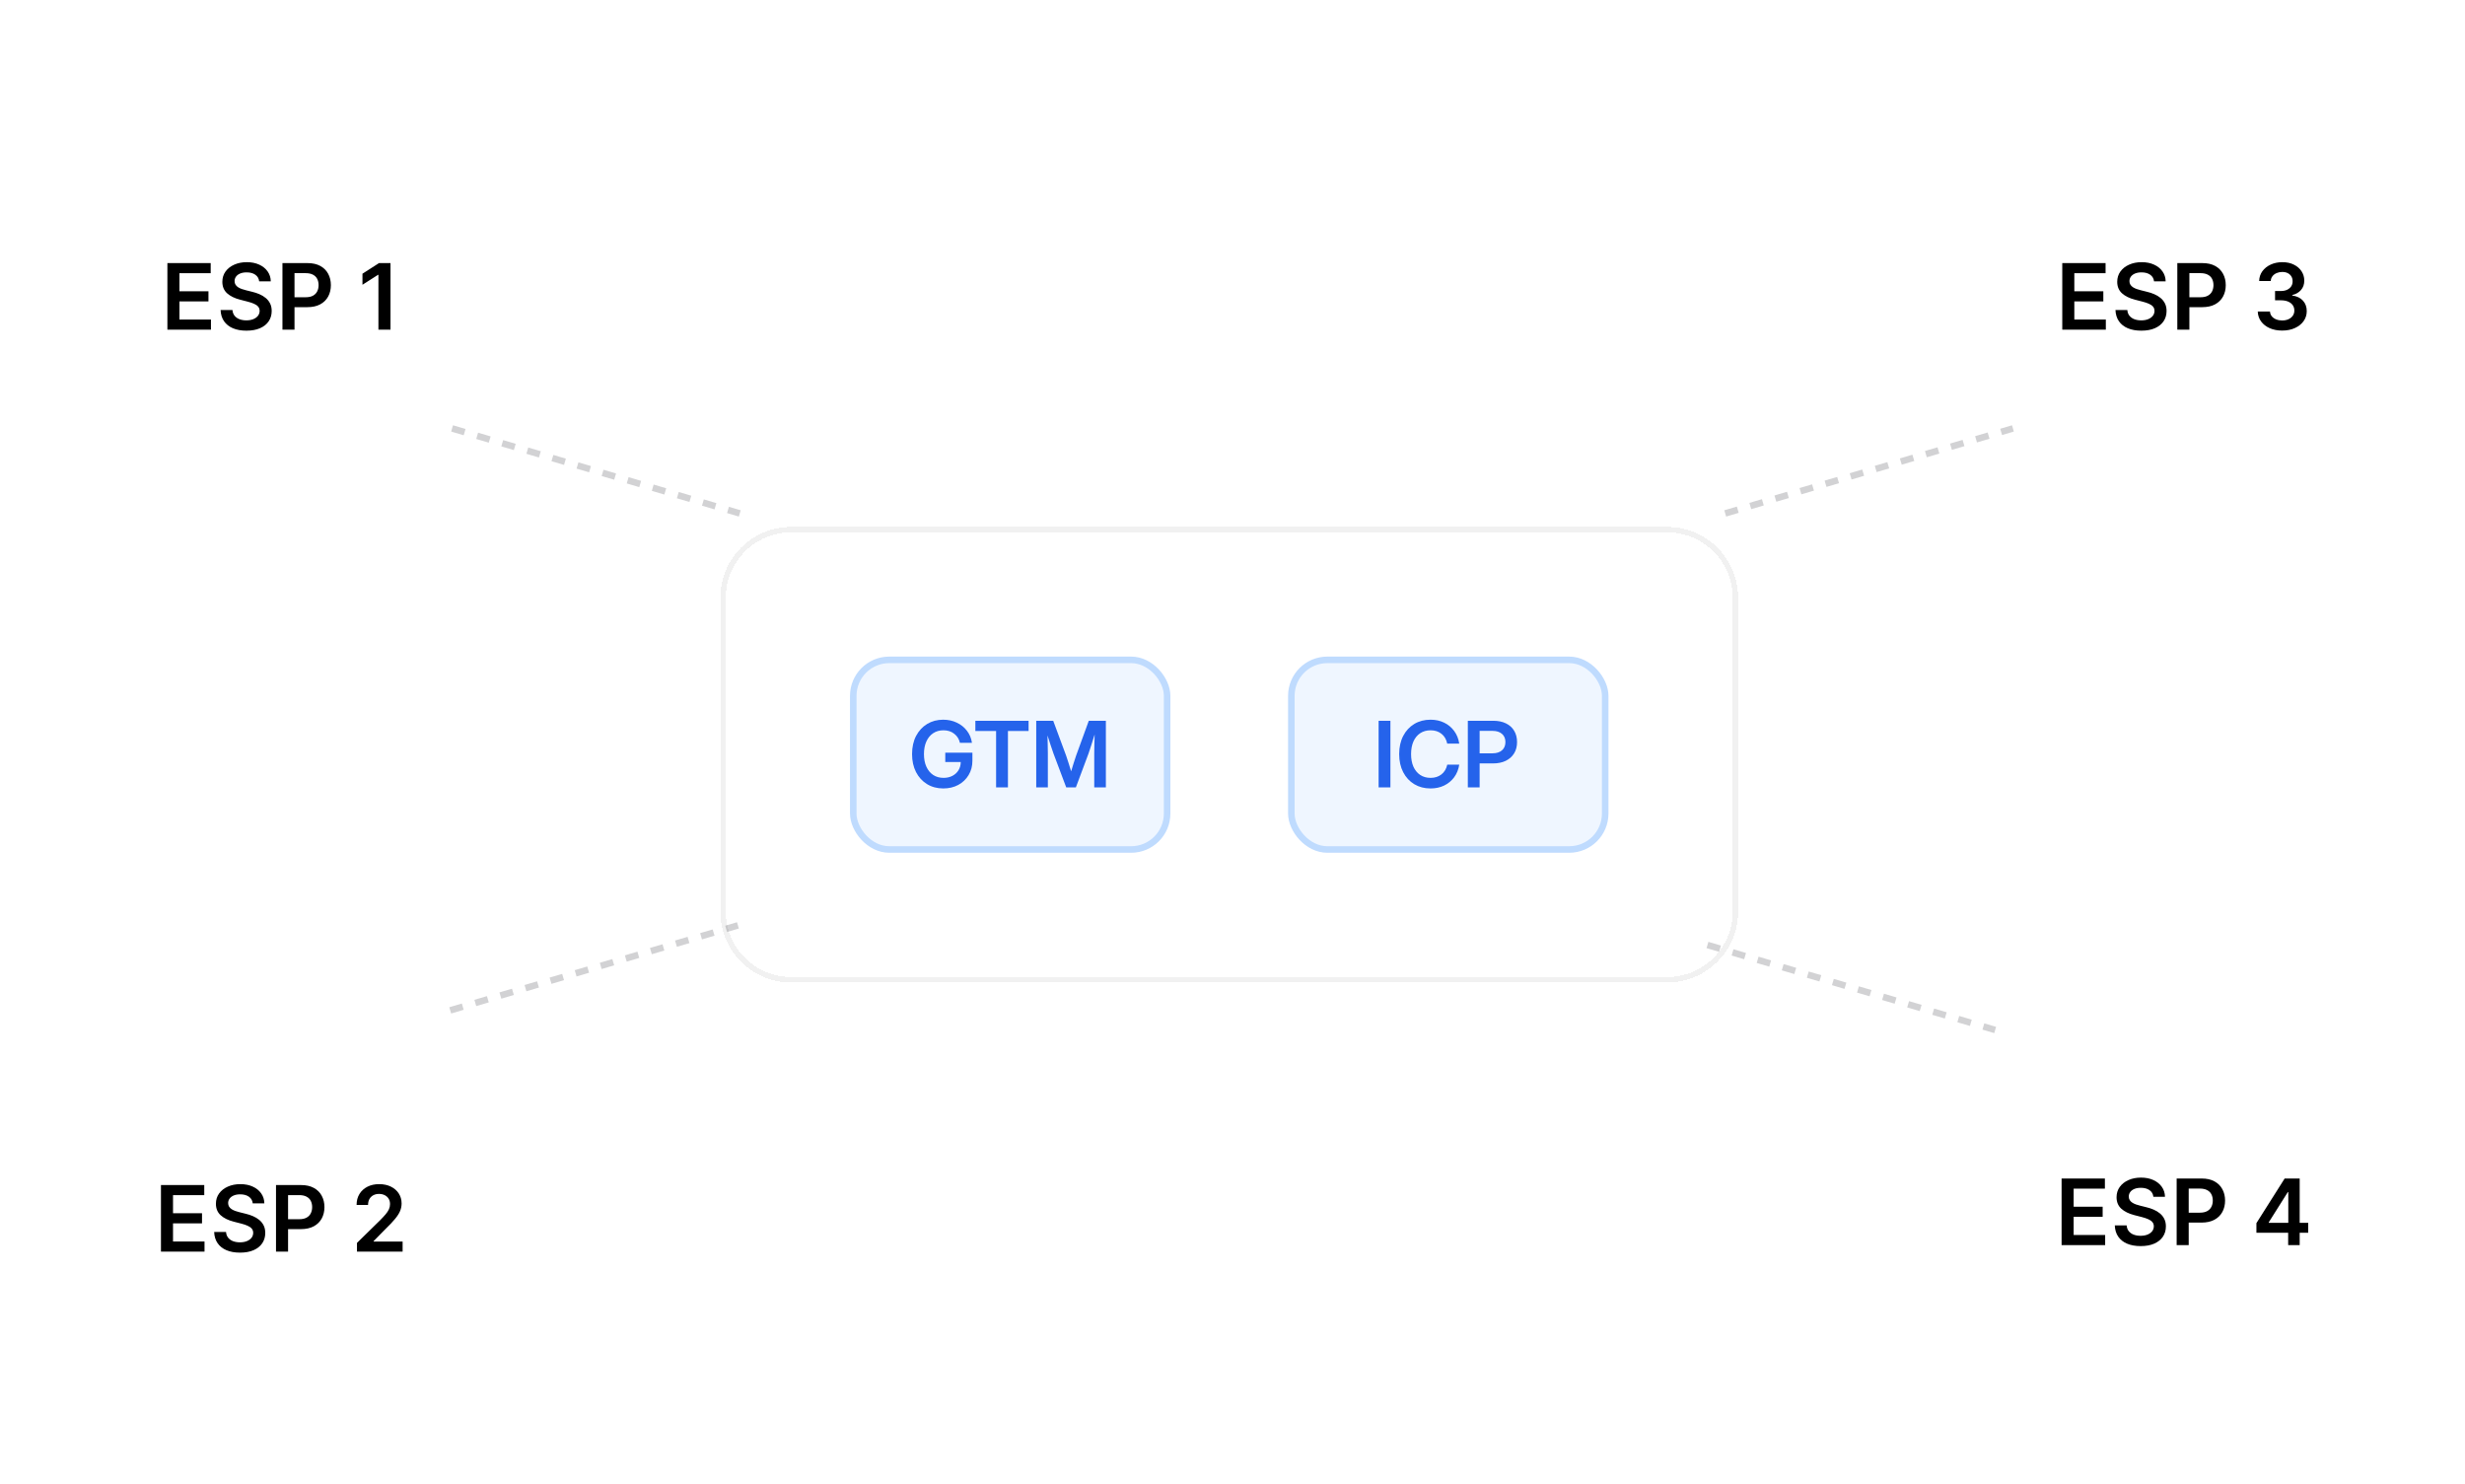 <svg width="377" height="227" viewBox="0 0 377 227" fill="none" xmlns="http://www.w3.org/2000/svg">
<g filter="url(#filter0_ddddi_245_594)">
<path d="M111 86C111 80.477 115.477 76 121 76H255C260.523 76 265 80.477 265 86V134C265 139.523 260.523 144 255 144H121C115.477 144 111 139.523 111 134V86Z" fill="white" shape-rendering="crispEdges"/>
<path d="M121 75.583C115.247 75.583 110.583 80.247 110.583 86V134C110.583 139.753 115.247 144.417 121 144.417H255C260.753 144.417 265.417 139.753 265.417 134V86C265.417 80.247 260.753 75.583 255 75.583H121Z" stroke="#18181B" stroke-opacity="0.06" stroke-width="0.833" shape-rendering="crispEdges"/>
<rect x="130.5" y="95.5" width="48" height="29" rx="5.5" fill="#EFF6FF"/>
<rect x="130.5" y="95.5" width="48" height="29" rx="5.5" stroke="#BFDBFE"/>
<path d="M144.271 115.164C143.332 115.164 142.502 114.943 141.782 114.501C141.062 114.059 140.499 113.444 140.094 112.655C139.693 111.867 139.492 110.953 139.492 109.914C139.492 108.848 139.697 107.92 140.107 107.132C140.522 106.343 141.087 105.733 141.803 105.3C142.523 104.867 143.339 104.65 144.25 104.65C145.011 104.65 145.706 104.801 146.335 105.102C146.964 105.398 147.481 105.812 147.887 106.346C148.297 106.874 148.552 107.49 148.652 108.191H146.813C146.686 107.617 146.396 107.155 145.945 106.804C145.499 106.448 144.95 106.271 144.298 106.271C143.687 106.271 143.159 106.421 142.712 106.722C142.265 107.022 141.919 107.446 141.673 107.993C141.431 108.535 141.311 109.176 141.311 109.914C141.311 110.648 141.434 111.288 141.68 111.835C141.926 112.377 142.272 112.799 142.719 113.1C143.17 113.396 143.701 113.544 144.312 113.544C144.813 113.544 145.259 113.444 145.651 113.243C146.048 113.038 146.36 112.753 146.588 112.389C146.816 112.024 146.932 111.603 146.937 111.124H144.571V109.695H148.721V110.926C148.721 111.751 148.527 112.482 148.14 113.12C147.757 113.758 147.23 114.259 146.561 114.624C145.891 114.984 145.127 115.164 144.271 115.164ZM149.172 106.38V104.814H157.313V106.38H154.155V115H152.344V106.38H149.172ZM158.482 115V104.814H161.08L163.062 110.167C163.158 110.45 163.279 110.819 163.425 111.274C163.571 111.726 163.703 112.149 163.821 112.546C163.94 112.149 164.07 111.726 164.211 111.274C164.357 110.819 164.478 110.45 164.573 110.167L166.521 104.814H169.133V115H167.355V109.805C167.355 109.445 167.362 109.003 167.376 108.479C167.39 107.954 167.403 107.433 167.417 106.913C167.235 107.487 167.062 108.036 166.897 108.561C166.733 109.08 166.597 109.495 166.487 109.805L164.546 115H163.069L161.114 109.805C161.009 109.508 160.875 109.114 160.711 108.622C160.551 108.125 160.383 107.604 160.205 107.057C160.219 107.558 160.23 108.057 160.239 108.554C160.253 109.046 160.26 109.463 160.26 109.805V115H158.482Z" fill="#2563EB"/>
<rect x="197.5" y="95.5" width="48" height="29" rx="5.5" fill="#EFF6FF"/>
<rect x="197.5" y="95.5" width="48" height="29" rx="5.5" stroke="#BFDBFE"/>
<path d="M212.652 104.814V115H210.848V104.814H212.652ZM218.791 115.164C217.852 115.164 217.023 114.948 216.303 114.515C215.583 114.082 215.018 113.471 214.607 112.683C214.197 111.894 213.992 110.971 213.992 109.914C213.992 108.848 214.197 107.92 214.607 107.132C215.018 106.343 215.583 105.733 216.303 105.3C217.023 104.867 217.852 104.65 218.791 104.65C219.557 104.65 220.249 104.801 220.869 105.102C221.489 105.402 221.999 105.826 222.4 106.373C222.806 106.92 223.066 107.565 223.18 108.308H221.341C221.204 107.66 220.91 107.159 220.459 106.804C220.008 106.448 219.456 106.271 218.805 106.271C218.185 106.271 217.649 106.421 217.198 106.722C216.752 107.022 216.408 107.446 216.166 107.993C215.929 108.54 215.811 109.18 215.811 109.914C215.811 110.643 215.929 111.281 216.166 111.828C216.408 112.37 216.752 112.792 217.198 113.093C217.645 113.394 218.18 113.544 218.805 113.544C219.452 113.544 220.001 113.368 220.452 113.018C220.903 112.667 221.202 112.168 221.348 111.521H223.18C223.066 112.263 222.806 112.908 222.4 113.455C221.999 113.997 221.489 114.419 220.869 114.72C220.249 115.016 219.557 115.164 218.791 115.164ZM224.492 115V104.814H228.382C229.129 104.814 229.774 104.947 230.316 105.211C230.863 105.475 231.283 105.851 231.574 106.339C231.87 106.826 232.019 107.403 232.019 108.068C232.019 108.738 231.868 109.317 231.567 109.805C231.267 110.292 230.84 110.671 230.289 110.939C229.742 111.204 229.095 111.336 228.348 111.336H226.297V115H224.492ZM226.297 109.791H228.279C228.885 109.791 229.364 109.638 229.715 109.333C230.066 109.023 230.241 108.602 230.241 108.068C230.241 107.54 230.066 107.123 229.715 106.817C229.364 106.512 228.885 106.359 228.279 106.359H226.297V109.791Z" fill="#2563EB"/>
</g>
<g filter="url(#filter1_ddddi_245_594)">
<rect x="298" y="4" width="72" height="72" rx="36" fill="white" shape-rendering="crispEdges"/>
<path d="M315.406 45V34.818H322.028V36.364H317.25V39.129H321.685V40.675H317.25V43.454H322.068V45H315.406ZM329.443 37.617C329.397 37.183 329.201 36.845 328.856 36.603C328.515 36.361 328.071 36.24 327.524 36.24C327.139 36.24 326.81 36.298 326.535 36.414C326.259 36.53 326.049 36.688 325.903 36.886C325.757 37.085 325.683 37.312 325.679 37.568C325.679 37.78 325.727 37.964 325.824 38.119C325.923 38.275 326.057 38.408 326.226 38.517C326.395 38.623 326.583 38.713 326.788 38.785C326.994 38.858 327.201 38.92 327.41 38.969L328.364 39.208C328.749 39.298 329.118 39.419 329.473 39.571C329.831 39.724 330.151 39.916 330.432 40.148C330.717 40.38 330.943 40.66 331.108 40.988C331.274 41.316 331.357 41.7 331.357 42.141C331.357 42.738 331.205 43.263 330.9 43.717C330.595 44.168 330.154 44.521 329.577 44.776C329.004 45.028 328.309 45.154 327.494 45.154C326.702 45.154 326.014 45.032 325.431 44.786C324.851 44.541 324.397 44.183 324.069 43.712C323.744 43.242 323.568 42.668 323.542 41.992H325.356C325.383 42.347 325.492 42.642 325.684 42.877C325.877 43.112 326.127 43.288 326.435 43.404C326.747 43.52 327.095 43.578 327.479 43.578C327.88 43.578 328.232 43.519 328.533 43.399C328.838 43.276 329.077 43.108 329.249 42.892C329.421 42.673 329.509 42.418 329.513 42.126C329.509 41.861 329.431 41.642 329.279 41.47C329.126 41.294 328.913 41.149 328.638 41.033C328.366 40.913 328.048 40.807 327.683 40.715L326.525 40.416C325.686 40.201 325.023 39.874 324.536 39.437C324.052 38.996 323.81 38.411 323.81 37.682C323.81 37.082 323.973 36.557 324.297 36.106C324.625 35.655 325.071 35.305 325.635 35.057C326.198 34.805 326.836 34.679 327.549 34.679C328.271 34.679 328.904 34.805 329.448 35.057C329.995 35.305 330.424 35.652 330.736 36.096C331.047 36.537 331.208 37.044 331.218 37.617H329.443ZM333.001 45V34.818H336.82C337.602 34.818 338.258 34.964 338.788 35.256C339.322 35.547 339.725 35.948 339.996 36.459C340.271 36.966 340.409 37.543 340.409 38.189C340.409 38.842 340.271 39.422 339.996 39.929C339.721 40.436 339.315 40.836 338.778 41.127C338.241 41.416 337.58 41.56 336.795 41.56H334.264V40.043H336.546C337.003 40.043 337.378 39.964 337.67 39.805C337.961 39.646 338.177 39.427 338.316 39.148C338.458 38.87 338.53 38.55 338.53 38.189C338.53 37.828 338.458 37.51 338.316 37.234C338.177 36.959 337.96 36.745 337.665 36.593C337.373 36.437 336.997 36.359 336.536 36.359H334.846V45H333.001ZM349.038 45.139C348.323 45.139 347.686 45.017 347.129 44.771C346.576 44.526 346.138 44.185 345.817 43.747C345.495 43.31 345.325 42.804 345.305 42.231H347.174C347.191 42.506 347.282 42.746 347.448 42.952C347.613 43.154 347.834 43.311 348.109 43.424C348.384 43.537 348.692 43.593 349.033 43.593C349.398 43.593 349.721 43.53 350.003 43.404C350.285 43.275 350.505 43.096 350.664 42.867C350.823 42.639 350.901 42.375 350.898 42.077C350.901 41.769 350.822 41.497 350.659 41.261C350.497 41.026 350.261 40.842 349.953 40.709C349.648 40.577 349.28 40.511 348.85 40.511H347.95V39.089H348.85C349.204 39.089 349.514 39.028 349.779 38.905C350.048 38.782 350.258 38.61 350.411 38.388C350.563 38.162 350.638 37.902 350.634 37.607C350.638 37.319 350.573 37.069 350.44 36.856C350.311 36.641 350.127 36.474 349.889 36.354C349.653 36.235 349.377 36.175 349.058 36.175C348.747 36.175 348.458 36.232 348.193 36.344C347.928 36.457 347.714 36.618 347.552 36.827C347.39 37.032 347.303 37.278 347.293 37.562H345.519C345.532 36.992 345.696 36.492 346.011 36.061C346.329 35.627 346.753 35.289 347.283 35.047C347.814 34.802 348.409 34.679 349.068 34.679C349.748 34.679 350.338 34.807 350.838 35.062C351.342 35.314 351.731 35.653 352.006 36.081C352.282 36.508 352.419 36.981 352.419 37.498C352.422 38.071 352.253 38.552 351.912 38.94C351.574 39.327 351.13 39.581 350.58 39.7V39.78C351.296 39.879 351.844 40.144 352.225 40.575C352.61 41.003 352.8 41.535 352.797 42.171C352.797 42.741 352.635 43.252 352.31 43.702C351.988 44.15 351.544 44.501 350.977 44.756C350.414 45.012 349.768 45.139 349.038 45.139Z" fill="black"/>
</g>
<g filter="url(#filter2_ddddi_245_594)">
<rect x="298" y="144" width="72" height="72" rx="36" fill="white" shape-rendering="crispEdges"/>
<path d="M315.303 185V174.818H321.925V176.364H317.148V179.129H321.582V180.675H317.148V183.454H321.965V185H315.303ZM329.34 177.617C329.294 177.183 329.098 176.845 328.754 176.603C328.412 176.361 327.968 176.24 327.421 176.24C327.037 176.24 326.707 176.298 326.432 176.414C326.157 176.53 325.946 176.687 325.801 176.886C325.655 177.085 325.58 177.312 325.577 177.567C325.577 177.78 325.625 177.964 325.721 178.119C325.82 178.275 325.955 178.408 326.124 178.517C326.293 178.623 326.48 178.713 326.686 178.786C326.891 178.858 327.098 178.92 327.307 178.969L328.262 179.208C328.646 179.298 329.016 179.419 329.37 179.571C329.728 179.723 330.048 179.916 330.33 180.148C330.615 180.38 330.84 180.66 331.006 180.988C331.172 181.316 331.254 181.701 331.254 182.141C331.254 182.738 331.102 183.263 330.797 183.717C330.492 184.168 330.051 184.521 329.475 184.776C328.901 185.028 328.207 185.154 327.392 185.154C326.599 185.154 325.912 185.031 325.328 184.786C324.748 184.541 324.294 184.183 323.966 183.712C323.641 183.242 323.466 182.668 323.439 181.992H325.254C325.28 182.347 325.39 182.642 325.582 182.877C325.774 183.112 326.024 183.288 326.333 183.404C326.644 183.52 326.992 183.578 327.377 183.578C327.778 183.578 328.129 183.518 328.431 183.399C328.735 183.277 328.974 183.107 329.146 182.892C329.319 182.673 329.407 182.418 329.41 182.126C329.407 181.861 329.329 181.643 329.176 181.47C329.024 181.295 328.81 181.149 328.535 181.033C328.263 180.913 327.945 180.807 327.58 180.714L326.422 180.416C325.584 180.201 324.921 179.874 324.433 179.437C323.95 178.996 323.708 178.411 323.708 177.682C323.708 177.082 323.87 176.557 324.195 176.106C324.523 175.655 324.969 175.305 325.532 175.057C326.096 174.805 326.734 174.679 327.446 174.679C328.169 174.679 328.802 174.805 329.345 175.057C329.892 175.305 330.321 175.652 330.633 176.096C330.945 176.537 331.105 177.044 331.115 177.617H329.34ZM332.899 185V174.818H336.717C337.499 174.818 338.155 174.964 338.686 175.256C339.219 175.547 339.622 175.948 339.894 176.459C340.169 176.966 340.306 177.543 340.306 178.189C340.306 178.842 340.169 179.422 339.894 179.929C339.619 180.436 339.213 180.835 338.676 181.127C338.139 181.415 337.478 181.56 336.692 181.56H334.162V180.043H336.444C336.901 180.043 337.275 179.964 337.567 179.805C337.859 179.646 338.074 179.427 338.213 179.148C338.356 178.87 338.427 178.55 338.427 178.189C338.427 177.828 338.356 177.509 338.213 177.234C338.074 176.959 337.857 176.746 337.562 176.593C337.27 176.437 336.894 176.359 336.434 176.359H334.743V185H332.899ZM345.098 183.111V181.644L349.418 174.818H350.641V176.906H349.895L346.987 181.515V181.594H353.018V183.111H345.098ZM349.955 185V182.663L349.975 182.007V174.818H351.715V185H349.955Z" fill="black"/>
</g>
<g filter="url(#filter3_ddddi_245_594)">
<rect x="7" y="4" width="72" height="72" rx="36" fill="white" shape-rendering="crispEdges"/>
<path d="M25.602 45V34.818H32.224V36.364H27.446V39.129H31.881V40.675H27.446V43.454H32.264V45H25.602ZM39.639 37.617C39.593 37.183 39.397 36.845 39.053 36.603C38.711 36.361 38.267 36.24 37.72 36.24C37.336 36.24 37.006 36.298 36.731 36.414C36.456 36.53 36.245 36.688 36.099 36.886C35.954 37.085 35.879 37.312 35.876 37.568C35.876 37.78 35.924 37.964 36.02 38.119C36.119 38.275 36.254 38.408 36.423 38.517C36.592 38.623 36.779 38.713 36.984 38.785C37.19 38.858 37.397 38.92 37.606 38.969L38.56 39.208C38.945 39.298 39.314 39.419 39.669 39.571C40.027 39.724 40.347 39.916 40.629 40.148C40.914 40.38 41.139 40.66 41.305 40.988C41.47 41.316 41.553 41.7 41.553 42.141C41.553 42.738 41.401 43.263 41.096 43.717C40.791 44.168 40.35 44.521 39.773 44.776C39.2 45.028 38.506 45.154 37.69 45.154C36.898 45.154 36.211 45.032 35.627 44.786C35.047 44.541 34.593 44.183 34.265 43.712C33.94 43.242 33.764 42.668 33.738 41.992H35.553C35.579 42.347 35.688 42.642 35.881 42.877C36.073 43.112 36.323 43.288 36.631 43.404C36.943 43.52 37.291 43.578 37.675 43.578C38.077 43.578 38.428 43.519 38.729 43.399C39.034 43.276 39.273 43.108 39.445 42.892C39.618 42.673 39.706 42.418 39.709 42.126C39.706 41.861 39.628 41.642 39.475 41.47C39.323 41.294 39.109 41.149 38.834 41.033C38.562 40.913 38.244 40.807 37.879 40.715L36.721 40.416C35.882 40.201 35.219 39.874 34.732 39.437C34.248 38.996 34.006 38.411 34.006 37.682C34.006 37.082 34.169 36.557 34.494 36.106C34.822 35.655 35.267 35.305 35.831 35.057C36.394 34.805 37.032 34.679 37.745 34.679C38.468 34.679 39.101 34.805 39.644 35.057C40.191 35.305 40.62 35.652 40.932 36.096C41.243 36.537 41.404 37.044 41.414 37.617H39.639ZM43.198 45V34.818H47.016C47.798 34.818 48.454 34.964 48.985 35.256C49.518 35.547 49.921 35.948 50.193 36.459C50.468 36.966 50.605 37.543 50.605 38.189C50.605 38.842 50.468 39.422 50.193 39.929C49.918 40.436 49.511 40.836 48.975 41.127C48.438 41.416 47.776 41.56 46.991 41.56H44.46V40.043H46.742C47.2 40.043 47.574 39.964 47.866 39.805C48.158 39.646 48.373 39.427 48.512 39.148C48.655 38.87 48.726 38.55 48.726 38.189C48.726 37.828 48.655 37.51 48.512 37.234C48.373 36.959 48.156 36.745 47.861 36.593C47.569 36.437 47.193 36.359 46.732 36.359H45.042V45H43.198ZM59.722 34.818V45H57.877V36.613H57.818L55.436 38.134V36.444L57.967 34.818H59.722Z" fill="black"/>
</g>
<g filter="url(#filter4_ddddi_245_594)">
<rect x="7" y="145" width="72" height="72" rx="36" fill="white" shape-rendering="crispEdges"/>
<path d="M24.617 186V175.818H31.24V177.364H26.462V180.129H30.897V181.675H26.462V184.454H31.279V186H24.617ZM38.655 178.617C38.608 178.183 38.413 177.845 38.068 177.603C37.727 177.361 37.283 177.24 36.736 177.24C36.351 177.24 36.022 177.298 35.746 177.414C35.471 177.53 35.261 177.687 35.115 177.886C34.969 178.085 34.895 178.312 34.891 178.567C34.891 178.78 34.939 178.964 35.035 179.119C35.135 179.275 35.269 179.408 35.438 179.517C35.607 179.623 35.794 179.713 36 179.786C36.206 179.858 36.413 179.92 36.621 179.969L37.576 180.208C37.961 180.298 38.33 180.419 38.685 180.571C39.043 180.723 39.362 180.916 39.644 181.148C39.929 181.38 40.155 181.66 40.32 181.988C40.486 182.316 40.569 182.701 40.569 183.141C40.569 183.738 40.416 184.263 40.111 184.717C39.807 185.168 39.366 185.521 38.789 185.776C38.216 186.028 37.521 186.154 36.706 186.154C35.914 186.154 35.226 186.031 34.643 185.786C34.063 185.541 33.609 185.183 33.281 184.712C32.956 184.242 32.78 183.668 32.754 182.992H34.568C34.595 183.347 34.704 183.642 34.896 183.877C35.089 184.112 35.339 184.288 35.647 184.404C35.959 184.52 36.307 184.578 36.691 184.578C37.092 184.578 37.443 184.518 37.745 184.399C38.05 184.277 38.289 184.107 38.461 183.892C38.633 183.673 38.721 183.418 38.724 183.126C38.721 182.861 38.643 182.643 38.491 182.47C38.338 182.295 38.124 182.149 37.849 182.033C37.578 181.913 37.26 181.807 36.895 181.714L35.736 181.416C34.898 181.201 34.235 180.874 33.748 180.437C33.264 179.996 33.022 179.411 33.022 178.682C33.022 178.082 33.184 177.557 33.509 177.106C33.837 176.655 34.283 176.305 34.847 176.057C35.41 175.805 36.048 175.679 36.761 175.679C37.483 175.679 38.116 175.805 38.66 176.057C39.207 176.305 39.636 176.652 39.947 177.096C40.259 177.537 40.42 178.044 40.43 178.617H38.655ZM42.213 186V175.818H46.031C46.814 175.818 47.47 175.964 48 176.256C48.534 176.547 48.937 176.948 49.208 177.459C49.483 177.966 49.621 178.543 49.621 179.189C49.621 179.842 49.483 180.422 49.208 180.929C48.933 181.436 48.527 181.835 47.99 182.127C47.453 182.415 46.792 182.56 46.007 182.56H43.476V181.043H45.758C46.215 181.043 46.59 180.964 46.882 180.805C47.173 180.646 47.389 180.427 47.528 180.148C47.67 179.87 47.742 179.55 47.742 179.189C47.742 178.828 47.67 178.509 47.528 178.234C47.389 177.959 47.172 177.746 46.877 177.593C46.585 177.437 46.209 177.359 45.748 177.359H44.058V186H42.213ZM54.596 186V184.668L58.131 181.202C58.469 180.861 58.751 180.558 58.976 180.293C59.202 180.027 59.371 179.771 59.483 179.522C59.596 179.273 59.652 179.008 59.652 178.727C59.652 178.405 59.579 178.13 59.434 177.901C59.288 177.669 59.087 177.49 58.832 177.364C58.577 177.238 58.287 177.175 57.962 177.175C57.627 177.175 57.334 177.245 57.082 177.384C56.83 177.52 56.635 177.714 56.495 177.966C56.359 178.218 56.291 178.518 56.291 178.866H54.537C54.537 178.219 54.684 177.658 54.979 177.18C55.274 176.703 55.68 176.334 56.197 176.072C56.717 175.81 57.314 175.679 57.987 175.679C58.67 175.679 59.27 175.807 59.787 176.062C60.304 176.317 60.705 176.667 60.99 177.111C61.278 177.555 61.422 178.062 61.422 178.632C61.422 179.013 61.349 179.388 61.203 179.756C61.058 180.124 60.801 180.531 60.433 180.979C60.068 181.426 59.556 181.968 58.897 182.604L57.142 184.389V184.459H61.576V186H54.596Z" fill="black"/>
</g>
<line x1="263.858" y1="78.52" x2="307.858" y2="65.52" stroke="#1F2129" stroke-opacity="0.2" stroke-dasharray="2 2"/>
<line x1="261.142" y1="144.52" x2="305.142" y2="157.52" stroke="#1F2129" stroke-opacity="0.2" stroke-dasharray="2 2"/>
<line x1="69.142" y1="65.52" x2="113.142" y2="78.52" stroke="#1F2129" stroke-opacity="0.2" stroke-dasharray="2 2"/>
<line x1="68.858" y1="154.52" x2="112.858" y2="141.521" stroke="#1F2129" stroke-opacity="0.2" stroke-dasharray="2 2"/>
<defs>
<filter id="filter0_ddddi_245_594" x="103.5" y="71.833" width="168.999" height="83" filterUnits="userSpaceOnUse" color-interpolation-filters="sRGB">
<feFlood flood-opacity="0" result="BackgroundImageFix"/>
<feColorMatrix in="SourceAlpha" type="matrix" values="0 0 0 0 0 0 0 0 0 0 0 0 0 0 0 0 0 0 127 0" result="hardAlpha"/>
<feMorphology radius="0.833" operator="dilate" in="SourceAlpha" result="effect1_dropShadow_245_594"/>
<feOffset/>
<feComposite in2="hardAlpha" operator="out"/>
<feColorMatrix type="matrix" values="0 0 0 0 0.161 0 0 0 0 0.161 0 0 0 0 0.161 0 0 0 0.08 0"/>
<feBlend mode="normal" in2="BackgroundImageFix" result="effect1_dropShadow_245_594"/>
<feColorMatrix in="SourceAlpha" type="matrix" values="0 0 0 0 0 0 0 0 0 0 0 0 0 0 0 0 0 0 127 0" result="hardAlpha"/>
<feOffset dy="0.833"/>
<feGaussianBlur stdDeviation="0.833"/>
<feComposite in2="hardAlpha" operator="out"/>
<feColorMatrix type="matrix" values="0 0 0 0 0.161 0 0 0 0 0.161 0 0 0 0 0.161 0 0 0 0.04 0"/>
<feBlend mode="normal" in2="effect1_dropShadow_245_594" result="effect2_dropShadow_245_594"/>
<feColorMatrix in="SourceAlpha" type="matrix" values="0 0 0 0 0 0 0 0 0 0 0 0 0 0 0 0 0 0 127 0" result="hardAlpha"/>
<feOffset dy="1.667"/>
<feGaussianBlur stdDeviation="1.667"/>
<feComposite in2="hardAlpha" operator="out"/>
<feColorMatrix type="matrix" values="0 0 0 0 0.161 0 0 0 0 0.161 0 0 0 0 0.161 0 0 0 0.04 0"/>
<feBlend mode="normal" in2="effect2_dropShadow_245_594" result="effect3_dropShadow_245_594"/>
<feColorMatrix in="SourceAlpha" type="matrix" values="0 0 0 0 0 0 0 0 0 0 0 0 0 0 0 0 0 0 127 0" result="hardAlpha"/>
<feOffset dy="3.333"/>
<feGaussianBlur stdDeviation="3.333"/>
<feComposite in2="hardAlpha" operator="out"/>
<feColorMatrix type="matrix" values="0 0 0 0 0.161 0 0 0 0 0.161 0 0 0 0 0.161 0 0 0 0.06 0"/>
<feBlend mode="normal" in2="effect3_dropShadow_245_594" result="effect4_dropShadow_245_594"/>
<feBlend mode="normal" in="SourceGraphic" in2="effect4_dropShadow_245_594" result="shape"/>
<feColorMatrix in="SourceAlpha" type="matrix" values="0 0 0 0 0 0 0 0 0 0 0 0 0 0 0 0 0 0 127 0" result="hardAlpha"/>
<feOffset dy="-0.417"/>
<feGaussianBlur stdDeviation="0.208"/>
<feComposite in2="hardAlpha" operator="arithmetic" k2="-1" k3="1"/>
<feColorMatrix type="matrix" values="0 0 0 0 0.161 0 0 0 0 0.161 0 0 0 0 0.161 0 0 0 0.08 0"/>
<feBlend mode="normal" in2="shape" result="effect5_innerShadow_245_594"/>
</filter>
<filter id="filter1_ddddi_245_594" x="291.333" y="0.667" width="85.333" height="85.333" filterUnits="userSpaceOnUse" color-interpolation-filters="sRGB">
<feFlood flood-opacity="0" result="BackgroundImageFix"/>
<feColorMatrix in="SourceAlpha" type="matrix" values="0 0 0 0 0 0 0 0 0 0 0 0 0 0 0 0 0 0 127 0" result="hardAlpha"/>
<feMorphology radius="0.833" operator="dilate" in="SourceAlpha" result="effect1_dropShadow_245_594"/>
<feOffset/>
<feComposite in2="hardAlpha" operator="out"/>
<feColorMatrix type="matrix" values="0 0 0 0 0.161 0 0 0 0 0.161 0 0 0 0 0.161 0 0 0 0.08 0"/>
<feBlend mode="normal" in2="BackgroundImageFix" result="effect1_dropShadow_245_594"/>
<feColorMatrix in="SourceAlpha" type="matrix" values="0 0 0 0 0 0 0 0 0 0 0 0 0 0 0 0 0 0 127 0" result="hardAlpha"/>
<feOffset dy="0.833"/>
<feGaussianBlur stdDeviation="0.833"/>
<feComposite in2="hardAlpha" operator="out"/>
<feColorMatrix type="matrix" values="0 0 0 0 0.161 0 0 0 0 0.161 0 0 0 0 0.161 0 0 0 0.04 0"/>
<feBlend mode="normal" in2="effect1_dropShadow_245_594" result="effect2_dropShadow_245_594"/>
<feColorMatrix in="SourceAlpha" type="matrix" values="0 0 0 0 0 0 0 0 0 0 0 0 0 0 0 0 0 0 127 0" result="hardAlpha"/>
<feOffset dy="1.667"/>
<feGaussianBlur stdDeviation="1.667"/>
<feComposite in2="hardAlpha" operator="out"/>
<feColorMatrix type="matrix" values="0 0 0 0 0.161 0 0 0 0 0.161 0 0 0 0 0.161 0 0 0 0.04 0"/>
<feBlend mode="normal" in2="effect2_dropShadow_245_594" result="effect3_dropShadow_245_594"/>
<feColorMatrix in="SourceAlpha" type="matrix" values="0 0 0 0 0 0 0 0 0 0 0 0 0 0 0 0 0 0 127 0" result="hardAlpha"/>
<feOffset dy="3.333"/>
<feGaussianBlur stdDeviation="3.333"/>
<feComposite in2="hardAlpha" operator="out"/>
<feColorMatrix type="matrix" values="0 0 0 0 0.161 0 0 0 0 0.161 0 0 0 0 0.161 0 0 0 0.06 0"/>
<feBlend mode="normal" in2="effect3_dropShadow_245_594" result="effect4_dropShadow_245_594"/>
<feBlend mode="normal" in="SourceGraphic" in2="effect4_dropShadow_245_594" result="shape"/>
<feColorMatrix in="SourceAlpha" type="matrix" values="0 0 0 0 0 0 0 0 0 0 0 0 0 0 0 0 0 0 127 0" result="hardAlpha"/>
<feOffset dy="-0.417"/>
<feGaussianBlur stdDeviation="0.208"/>
<feComposite in2="hardAlpha" operator="arithmetic" k2="-1" k3="1"/>
<feColorMatrix type="matrix" values="0 0 0 0 0.161 0 0 0 0 0.161 0 0 0 0 0.161 0 0 0 0.08 0"/>
<feBlend mode="normal" in2="shape" result="effect5_innerShadow_245_594"/>
</filter>
<filter id="filter2_ddddi_245_594" x="291.333" y="140.667" width="85.333" height="85.333" filterUnits="userSpaceOnUse" color-interpolation-filters="sRGB">
<feFlood flood-opacity="0" result="BackgroundImageFix"/>
<feColorMatrix in="SourceAlpha" type="matrix" values="0 0 0 0 0 0 0 0 0 0 0 0 0 0 0 0 0 0 127 0" result="hardAlpha"/>
<feMorphology radius="0.833" operator="dilate" in="SourceAlpha" result="effect1_dropShadow_245_594"/>
<feOffset/>
<feComposite in2="hardAlpha" operator="out"/>
<feColorMatrix type="matrix" values="0 0 0 0 0.161 0 0 0 0 0.161 0 0 0 0 0.161 0 0 0 0.08 0"/>
<feBlend mode="normal" in2="BackgroundImageFix" result="effect1_dropShadow_245_594"/>
<feColorMatrix in="SourceAlpha" type="matrix" values="0 0 0 0 0 0 0 0 0 0 0 0 0 0 0 0 0 0 127 0" result="hardAlpha"/>
<feOffset dy="0.833"/>
<feGaussianBlur stdDeviation="0.833"/>
<feComposite in2="hardAlpha" operator="out"/>
<feColorMatrix type="matrix" values="0 0 0 0 0.161 0 0 0 0 0.161 0 0 0 0 0.161 0 0 0 0.04 0"/>
<feBlend mode="normal" in2="effect1_dropShadow_245_594" result="effect2_dropShadow_245_594"/>
<feColorMatrix in="SourceAlpha" type="matrix" values="0 0 0 0 0 0 0 0 0 0 0 0 0 0 0 0 0 0 127 0" result="hardAlpha"/>
<feOffset dy="1.667"/>
<feGaussianBlur stdDeviation="1.667"/>
<feComposite in2="hardAlpha" operator="out"/>
<feColorMatrix type="matrix" values="0 0 0 0 0.161 0 0 0 0 0.161 0 0 0 0 0.161 0 0 0 0.04 0"/>
<feBlend mode="normal" in2="effect2_dropShadow_245_594" result="effect3_dropShadow_245_594"/>
<feColorMatrix in="SourceAlpha" type="matrix" values="0 0 0 0 0 0 0 0 0 0 0 0 0 0 0 0 0 0 127 0" result="hardAlpha"/>
<feOffset dy="3.333"/>
<feGaussianBlur stdDeviation="3.333"/>
<feComposite in2="hardAlpha" operator="out"/>
<feColorMatrix type="matrix" values="0 0 0 0 0.161 0 0 0 0 0.161 0 0 0 0 0.161 0 0 0 0.06 0"/>
<feBlend mode="normal" in2="effect3_dropShadow_245_594" result="effect4_dropShadow_245_594"/>
<feBlend mode="normal" in="SourceGraphic" in2="effect4_dropShadow_245_594" result="shape"/>
<feColorMatrix in="SourceAlpha" type="matrix" values="0 0 0 0 0 0 0 0 0 0 0 0 0 0 0 0 0 0 127 0" result="hardAlpha"/>
<feOffset dy="-0.417"/>
<feGaussianBlur stdDeviation="0.208"/>
<feComposite in2="hardAlpha" operator="arithmetic" k2="-1" k3="1"/>
<feColorMatrix type="matrix" values="0 0 0 0 0.161 0 0 0 0 0.161 0 0 0 0 0.161 0 0 0 0.08 0"/>
<feBlend mode="normal" in2="shape" result="effect5_innerShadow_245_594"/>
</filter>
<filter id="filter3_ddddi_245_594" x="0.333" y="0.667" width="85.333" height="85.333" filterUnits="userSpaceOnUse" color-interpolation-filters="sRGB">
<feFlood flood-opacity="0" result="BackgroundImageFix"/>
<feColorMatrix in="SourceAlpha" type="matrix" values="0 0 0 0 0 0 0 0 0 0 0 0 0 0 0 0 0 0 127 0" result="hardAlpha"/>
<feMorphology radius="0.833" operator="dilate" in="SourceAlpha" result="effect1_dropShadow_245_594"/>
<feOffset/>
<feComposite in2="hardAlpha" operator="out"/>
<feColorMatrix type="matrix" values="0 0 0 0 0.161 0 0 0 0 0.161 0 0 0 0 0.161 0 0 0 0.08 0"/>
<feBlend mode="normal" in2="BackgroundImageFix" result="effect1_dropShadow_245_594"/>
<feColorMatrix in="SourceAlpha" type="matrix" values="0 0 0 0 0 0 0 0 0 0 0 0 0 0 0 0 0 0 127 0" result="hardAlpha"/>
<feOffset dy="0.833"/>
<feGaussianBlur stdDeviation="0.833"/>
<feComposite in2="hardAlpha" operator="out"/>
<feColorMatrix type="matrix" values="0 0 0 0 0.161 0 0 0 0 0.161 0 0 0 0 0.161 0 0 0 0.04 0"/>
<feBlend mode="normal" in2="effect1_dropShadow_245_594" result="effect2_dropShadow_245_594"/>
<feColorMatrix in="SourceAlpha" type="matrix" values="0 0 0 0 0 0 0 0 0 0 0 0 0 0 0 0 0 0 127 0" result="hardAlpha"/>
<feOffset dy="1.667"/>
<feGaussianBlur stdDeviation="1.667"/>
<feComposite in2="hardAlpha" operator="out"/>
<feColorMatrix type="matrix" values="0 0 0 0 0.161 0 0 0 0 0.161 0 0 0 0 0.161 0 0 0 0.04 0"/>
<feBlend mode="normal" in2="effect2_dropShadow_245_594" result="effect3_dropShadow_245_594"/>
<feColorMatrix in="SourceAlpha" type="matrix" values="0 0 0 0 0 0 0 0 0 0 0 0 0 0 0 0 0 0 127 0" result="hardAlpha"/>
<feOffset dy="3.333"/>
<feGaussianBlur stdDeviation="3.333"/>
<feComposite in2="hardAlpha" operator="out"/>
<feColorMatrix type="matrix" values="0 0 0 0 0.161 0 0 0 0 0.161 0 0 0 0 0.161 0 0 0 0.06 0"/>
<feBlend mode="normal" in2="effect3_dropShadow_245_594" result="effect4_dropShadow_245_594"/>
<feBlend mode="normal" in="SourceGraphic" in2="effect4_dropShadow_245_594" result="shape"/>
<feColorMatrix in="SourceAlpha" type="matrix" values="0 0 0 0 0 0 0 0 0 0 0 0 0 0 0 0 0 0 127 0" result="hardAlpha"/>
<feOffset dy="-0.417"/>
<feGaussianBlur stdDeviation="0.208"/>
<feComposite in2="hardAlpha" operator="arithmetic" k2="-1" k3="1"/>
<feColorMatrix type="matrix" values="0 0 0 0 0.161 0 0 0 0 0.161 0 0 0 0 0.161 0 0 0 0.08 0"/>
<feBlend mode="normal" in2="shape" result="effect5_innerShadow_245_594"/>
</filter>
<filter id="filter4_ddddi_245_594" x="0.333" y="141.667" width="85.333" height="85.333" filterUnits="userSpaceOnUse" color-interpolation-filters="sRGB">
<feFlood flood-opacity="0" result="BackgroundImageFix"/>
<feColorMatrix in="SourceAlpha" type="matrix" values="0 0 0 0 0 0 0 0 0 0 0 0 0 0 0 0 0 0 127 0" result="hardAlpha"/>
<feMorphology radius="0.833" operator="dilate" in="SourceAlpha" result="effect1_dropShadow_245_594"/>
<feOffset/>
<feComposite in2="hardAlpha" operator="out"/>
<feColorMatrix type="matrix" values="0 0 0 0 0.161 0 0 0 0 0.161 0 0 0 0 0.161 0 0 0 0.08 0"/>
<feBlend mode="normal" in2="BackgroundImageFix" result="effect1_dropShadow_245_594"/>
<feColorMatrix in="SourceAlpha" type="matrix" values="0 0 0 0 0 0 0 0 0 0 0 0 0 0 0 0 0 0 127 0" result="hardAlpha"/>
<feOffset dy="0.833"/>
<feGaussianBlur stdDeviation="0.833"/>
<feComposite in2="hardAlpha" operator="out"/>
<feColorMatrix type="matrix" values="0 0 0 0 0.161 0 0 0 0 0.161 0 0 0 0 0.161 0 0 0 0.04 0"/>
<feBlend mode="normal" in2="effect1_dropShadow_245_594" result="effect2_dropShadow_245_594"/>
<feColorMatrix in="SourceAlpha" type="matrix" values="0 0 0 0 0 0 0 0 0 0 0 0 0 0 0 0 0 0 127 0" result="hardAlpha"/>
<feOffset dy="1.667"/>
<feGaussianBlur stdDeviation="1.667"/>
<feComposite in2="hardAlpha" operator="out"/>
<feColorMatrix type="matrix" values="0 0 0 0 0.161 0 0 0 0 0.161 0 0 0 0 0.161 0 0 0 0.04 0"/>
<feBlend mode="normal" in2="effect2_dropShadow_245_594" result="effect3_dropShadow_245_594"/>
<feColorMatrix in="SourceAlpha" type="matrix" values="0 0 0 0 0 0 0 0 0 0 0 0 0 0 0 0 0 0 127 0" result="hardAlpha"/>
<feOffset dy="3.333"/>
<feGaussianBlur stdDeviation="3.333"/>
<feComposite in2="hardAlpha" operator="out"/>
<feColorMatrix type="matrix" values="0 0 0 0 0.161 0 0 0 0 0.161 0 0 0 0 0.161 0 0 0 0.06 0"/>
<feBlend mode="normal" in2="effect3_dropShadow_245_594" result="effect4_dropShadow_245_594"/>
<feBlend mode="normal" in="SourceGraphic" in2="effect4_dropShadow_245_594" result="shape"/>
<feColorMatrix in="SourceAlpha" type="matrix" values="0 0 0 0 0 0 0 0 0 0 0 0 0 0 0 0 0 0 127 0" result="hardAlpha"/>
<feOffset dy="-0.417"/>
<feGaussianBlur stdDeviation="0.208"/>
<feComposite in2="hardAlpha" operator="arithmetic" k2="-1" k3="1"/>
<feColorMatrix type="matrix" values="0 0 0 0 0.161 0 0 0 0 0.161 0 0 0 0 0.161 0 0 0 0.08 0"/>
<feBlend mode="normal" in2="shape" result="effect5_innerShadow_245_594"/>
</filter>
</defs>
</svg>
